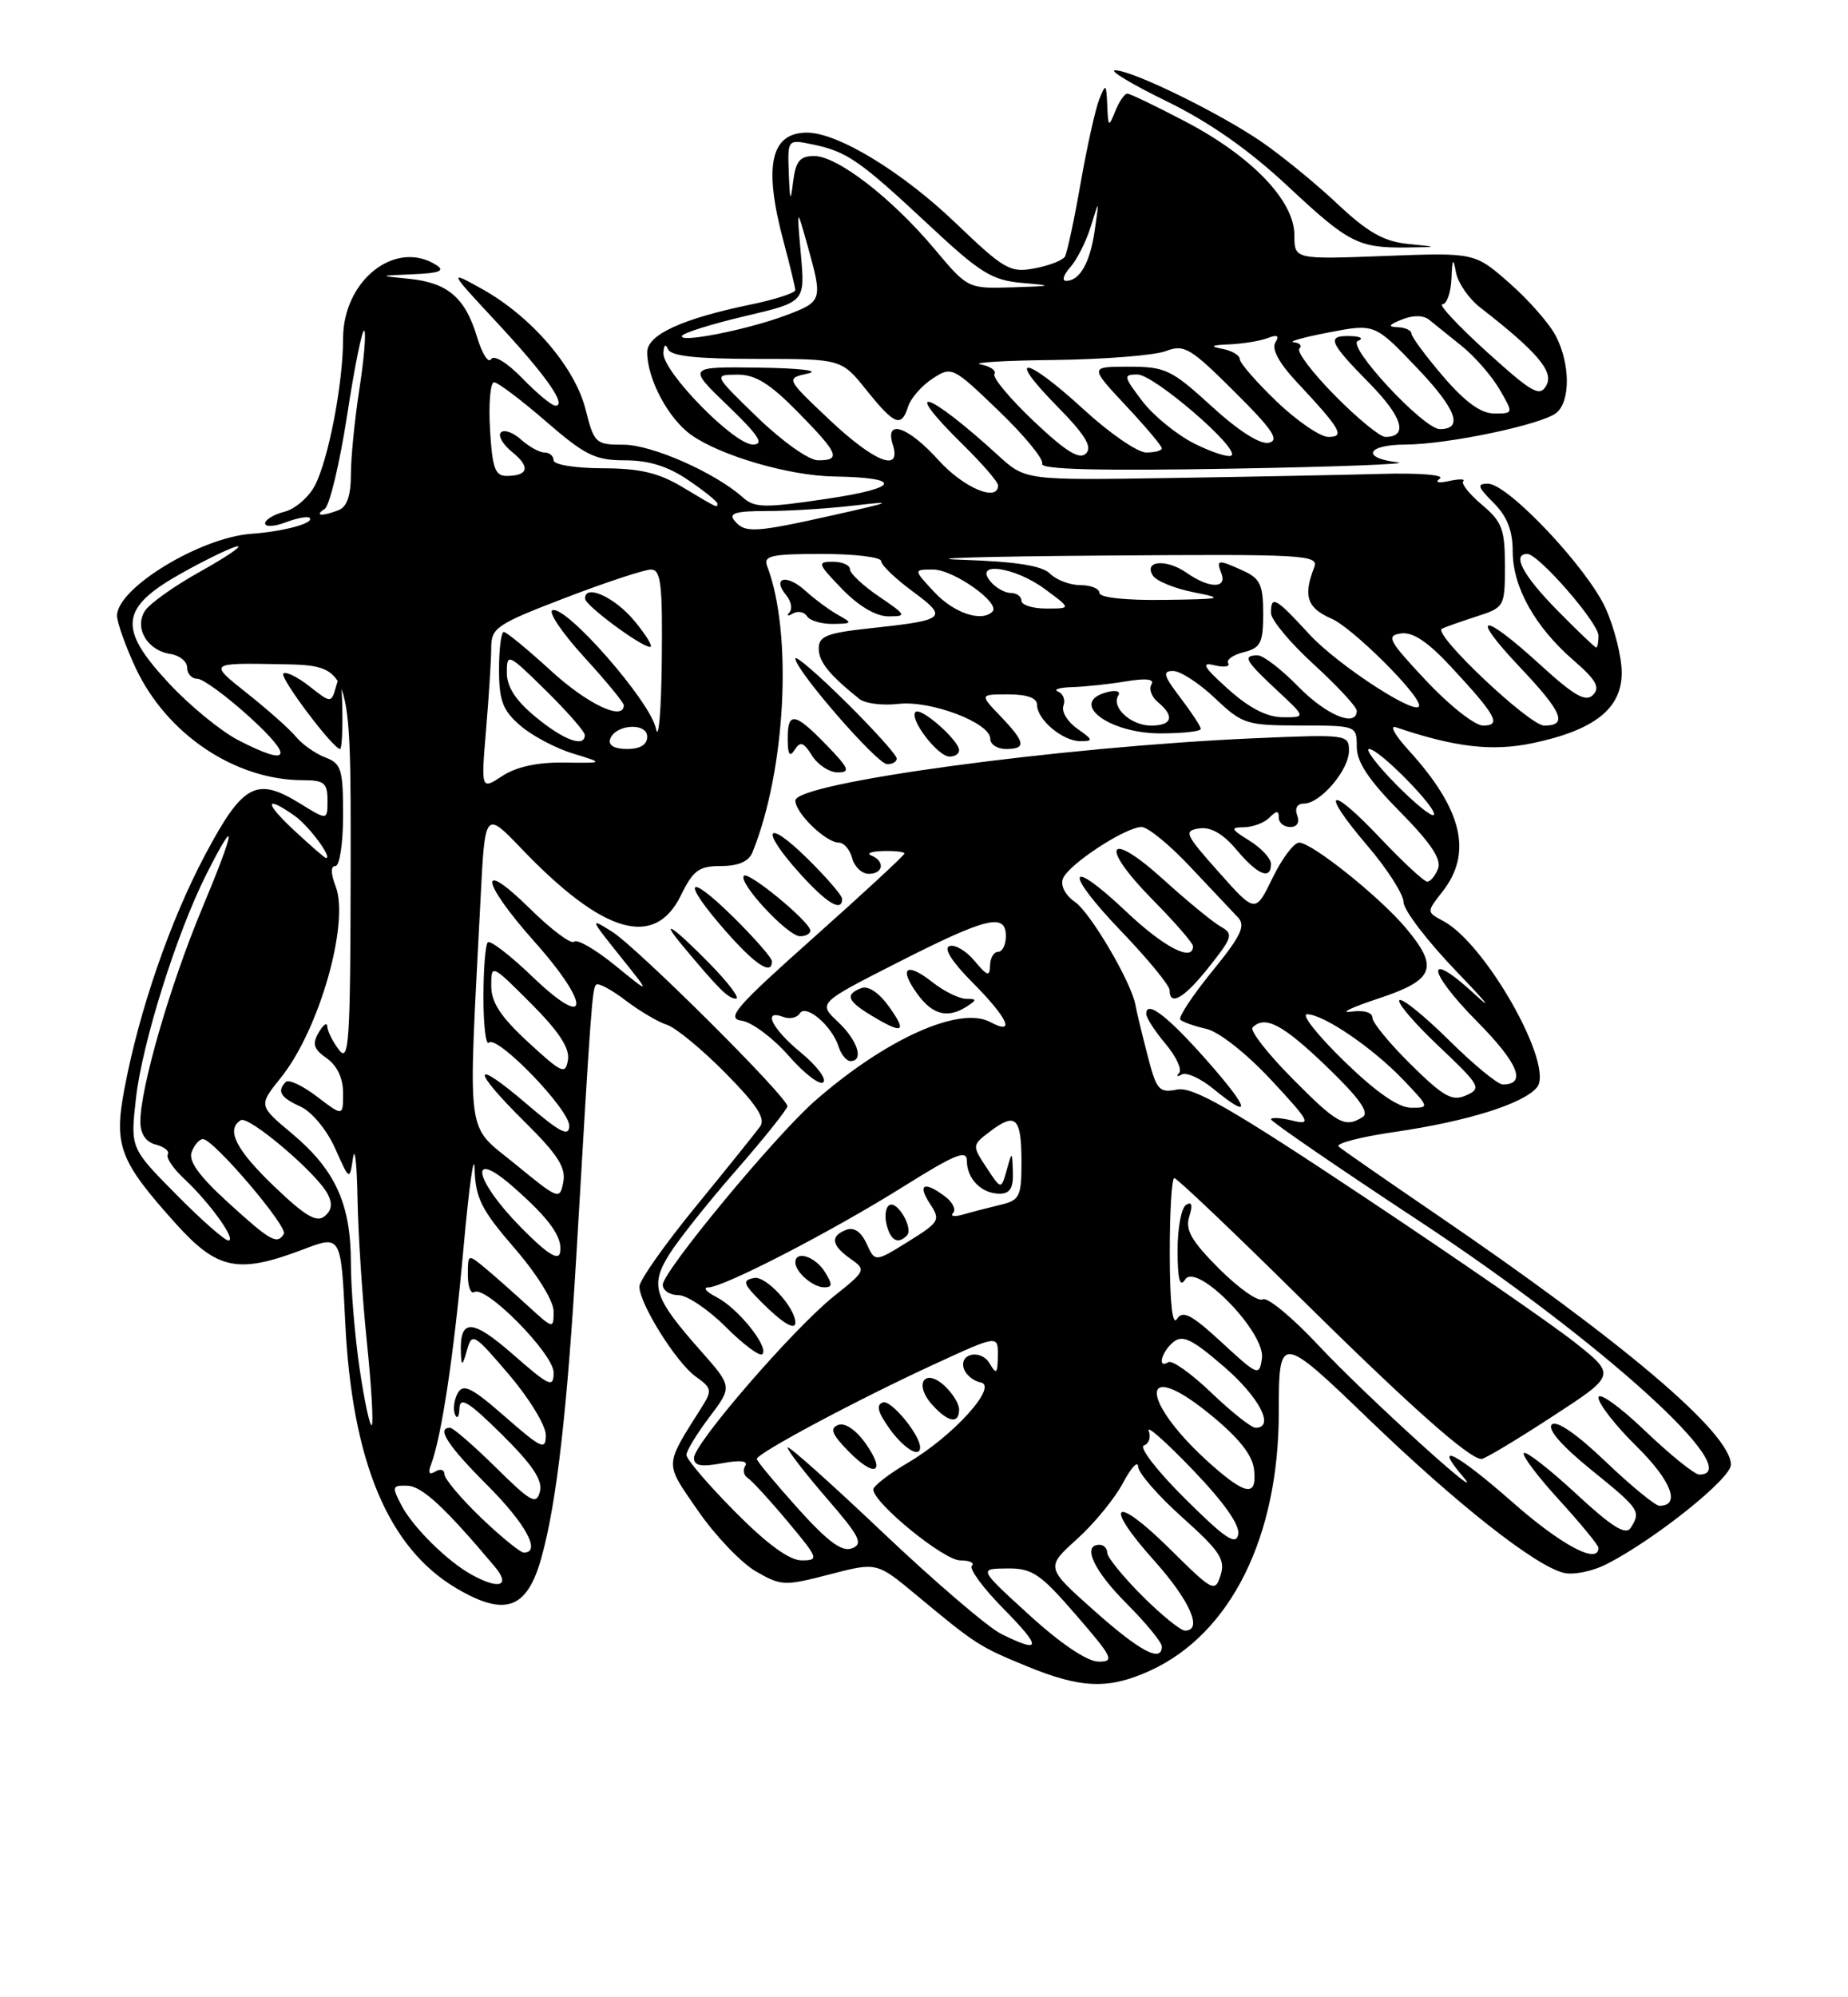 <?xml version="1.0" encoding="UTF-8" standalone="no"?>
<!DOCTYPE svg PUBLIC "-//W3C//DTD SVG 1.1//EN" "http://www.w3.org/Graphics/SVG/1.1/DTD/svg11.dtd" >
<svg xmlns="http://www.w3.org/2000/svg" xmlns:xlink="http://www.w3.org/1999/xlink" version="1.1" viewBox="0 0 237 256">
 <g >
 <path fill="currentColor"
d=" M 147.50 214.13 C 157.82 209.42 164.00 197.01 164.00 181.03 C 164.00 170.91 164.14 170.92 175.68 182.04 C 186.88 192.82 196.85 200.67 200.52 201.59 C 201.78 201.91 204.27 201.40 206.14 200.43 C 212.31 197.25 221.96 189.53 221.98 187.75 C 222.03 183.73 208.22 172.01 184.00 155.51 C 177.68 151.20 172.13 147.35 171.68 146.96 C 171.22 146.57 174.47 145.72 178.90 145.08 C 188.24 143.71 195.36 141.48 197.11 139.37 C 199.39 136.63 190.59 120.99 185.11 118.06 C 182.94 116.90 182.94 116.90 184.97 114.31 C 188.90 109.32 187.56 103.73 180.60 96.10 C 178.89 94.23 178.18 92.93 179.00 93.21 C 186.64 95.79 191.35 96.34 196.57 95.25 C 204.51 93.58 208.01 90.80 207.98 86.18 C 207.97 84.16 207.04 80.47 205.93 78.00 C 203.59 72.80 193.39 62.00 190.83 62.00 C 189.37 62.00 189.49 62.40 191.55 64.45 C 193.29 66.20 194.00 68.01 194.00 70.70 C 194.01 75.27 196.87 80.37 201.84 84.67 C 204.70 87.15 205.24 88.11 204.30 89.07 C 203.36 90.03 201.89 89.19 197.47 85.15 C 190.04 78.36 188.34 78.55 194.85 85.44 C 200.40 91.30 201.11 93.00 198.04 93.00 C 196.14 93.00 183.72 81.26 184.91 80.59 C 185.24 80.41 187.19 79.72 189.25 79.05 C 192.96 77.86 193.00 77.79 193.00 72.51 C 193.00 67.84 192.64 66.87 190.06 64.70 C 188.44 63.34 187.36 61.98 187.65 61.68 C 187.95 61.38 187.14 61.37 185.85 61.65 C 184.45 61.96 183.97 61.84 184.66 61.34 C 185.30 60.87 181.99 60.60 177.16 60.74 C 172.40 60.87 160.18 61.11 150.00 61.27 C 131.50 61.56 131.50 61.56 128.00 58.36 C 118.89 50.03 115.29 48.94 123.50 57.00 C 125.97 59.43 128.00 61.77 128.00 62.21 C 128.00 64.40 123.57 62.53 120.38 59.00 C 116.45 54.65 113.43 53.62 114.50 57.00 C 115.65 60.64 112.13 59.24 106.32 53.75 C 100.77 48.50 100.77 48.50 103.63 47.87 C 105.26 47.51 102.52 47.19 97.32 47.12 C 88.15 47.00 88.15 47.00 93.32 51.98 C 97.31 55.81 98.05 56.96 96.57 56.98 C 94.15 57.01 84.97 47.63 85.08 45.25 C 85.13 44.21 85.36 44.00 85.66 44.75 C 86.02 45.64 89.28 46.00 97.04 46.00 C 107.91 46.00 107.91 46.00 111.12 50.00 C 114.73 54.50 115.60 54.84 116.47 52.09 C 116.81 51.04 118.20 49.44 119.58 48.54 C 122.05 46.92 122.17 46.98 128.07 52.65 C 131.37 55.81 133.88 58.87 133.66 59.45 C 133.38 60.17 140.94 60.37 157.88 60.07 C 171.42 59.84 181.04 59.47 179.25 59.26 C 174.52 58.70 175.27 57.00 180.25 56.98 C 185.68 56.96 197.80 54.41 199.61 52.91 C 201.42 51.41 201.38 46.64 199.53 43.06 C 198.73 41.51 196.06 38.46 193.60 36.30 C 189.13 32.37 189.13 32.37 177.57 32.81 C 166.00 33.25 166.00 33.25 166.00 30.13 C 166.00 25.74 160.56 20.07 152.10 15.62 C 148.31 13.63 144.92 12.00 144.57 12.00 C 144.22 12.00 143.53 13.01 143.03 14.25 C 142.18 16.36 142.12 16.31 142.00 13.50 C 141.88 10.70 141.81 10.65 140.97 12.74 C 140.48 13.98 139.40 18.82 138.58 23.51 C 137.76 28.20 136.85 32.43 136.56 32.91 C 136.26 33.38 134.51 34.06 132.66 34.40 C 129.55 34.99 128.78 34.55 122.50 28.53 C 115.67 22.00 107.43 17.00 103.50 17.00 C 98.81 17.00 97.89 21.28 100.50 31.00 C 101.31 34.02 101.98 36.81 101.99 37.18 C 101.99 37.55 99.41 38.39 96.25 39.04 C 87.45 40.86 83.00 42.91 83.00 45.14 C 83.00 48.57 85.70 53.65 88.64 55.74 C 92.40 58.41 101.21 60.98 106.93 61.07 C 115.86 61.21 115.46 62.54 106.07 63.93 C 98.01 65.13 96.77 65.11 95.24 63.73 C 91.69 60.57 83.60 57.00 79.97 57.00 C 76.37 57.00 76.20 56.83 75.09 52.45 C 73.73 47.06 68.14 40.56 61.84 37.05 C 57.50 34.64 57.50 34.64 63.71 41.32 C 70.00 48.08 72.76 52.00 71.23 52.00 C 70.77 52.00 68.87 50.43 67.00 48.50 C 65.04 46.48 63.34 45.44 62.98 46.04 C 62.63 46.61 61.82 45.33 61.18 43.20 C 59.67 38.17 57.43 36.24 52.50 35.74 C 48.50 35.34 48.50 35.34 53.00 35.15 C 56.31 35.02 57.10 34.71 56.00 34.00 C 50.75 30.61 44.00 35.90 44.00 43.39 C 44.00 49.12 42.14 58.84 40.39 62.22 C 39.60 63.73 37.85 65.25 36.48 65.59 C 35.12 65.94 34.00 66.61 34.00 67.08 C 34.00 67.56 35.19 67.50 36.64 66.95 C 38.09 66.40 39.47 66.14 39.71 66.38 C 40.37 67.04 36.41 68.12 32.22 68.42 C 25.65 68.90 14.99 75.40 15.01 78.92 C 15.02 79.79 16.08 82.78 17.37 85.56 C 21.35 94.09 30.14 100.00 38.87 100.00 C 41.57 100.00 42.00 100.36 42.00 102.58 C 42.00 105.16 42.00 105.16 38.52 103.01 C 32.89 99.53 31.16 100.45 26.34 109.50 C 21.83 117.97 17.84 129.52 15.95 139.60 C 14.58 146.86 15.33 148.81 22.52 156.81 C 27.88 162.77 30.53 163.31 38.86 160.15 C 43.73 158.29 43.73 158.29 44.27 169.40 C 45.13 187.34 49.78 198.44 58.59 203.61 C 64.82 207.26 67.60 206.24 69.44 199.64 C 71.40 192.60 72.76 180.70 73.97 160.00 C 75.77 129.23 75.95 126.72 76.45 126.21 C 76.72 125.94 78.42 126.84 80.22 128.22 C 82.03 129.59 84.41 131.00 85.53 131.35 C 86.65 131.71 90.02 134.48 93.02 137.52 C 97.07 141.62 98.22 143.38 97.48 144.39 C 96.94 145.14 93.24 149.74 89.25 154.62 C 85.26 159.49 82.00 164.12 82.00 164.90 C 82.00 167.11 86.78 174.73 89.25 176.46 C 91.26 177.87 91.34 178.23 90.06 180.26 C 85.14 188.07 85.17 187.33 89.52 193.64 C 91.71 196.81 95.04 200.30 96.91 201.39 C 100.17 203.28 100.60 203.30 106.38 201.80 C 112.44 200.22 112.44 200.22 117.47 204.40 C 125.17 210.80 125.55 211.04 131.72 213.58 C 138.66 216.43 142.19 216.55 147.50 214.13 Z  M 180.52 31.26 C 177.45 30.94 175.39 29.77 171.52 26.13 C 168.76 23.53 164.37 19.95 161.78 18.17 C 156.29 14.42 145.18 9.00 143.00 9.01 C 142.18 9.01 145.15 10.80 149.62 12.98 C 155.11 15.66 160.13 19.18 165.14 23.85 C 172.98 31.18 174.19 31.80 180.50 31.72 C 184.50 31.66 184.50 31.66 180.52 31.26 Z  M 132.00 207.00 C 125.50 201.07 125.50 201.07 129.15 201.03 C 132.39 201.00 133.39 201.68 138.00 207.00 C 142.74 212.47 142.99 213.00 140.85 212.97 C 139.41 212.95 135.99 210.64 132.00 207.00 Z  M 140.30 206.42 C 134.10 200.90 134.10 200.90 138.12 197.27 C 140.33 195.28 142.98 192.04 144.02 190.07 C 145.06 188.11 145.93 187.17 145.96 187.98 C 145.98 188.79 148.54 191.73 151.64 194.50 C 156.44 198.79 157.17 199.90 156.54 201.89 C 155.82 204.14 155.58 204.02 150.02 198.52 C 142.87 191.44 141.36 192.60 148.03 200.04 C 152.62 205.17 154.30 209.00 151.97 209.00 C 151.41 209.00 148.93 206.99 146.47 204.53 C 144.01 202.07 142.00 199.59 142.00 199.03 C 142.00 198.46 141.55 198.00 141.00 198.00 C 138.73 198.00 140.27 201.33 144.50 205.55 C 146.97 208.03 149.00 210.49 149.00 211.03 C 149.00 213.16 146.21 211.68 140.30 206.42 Z  M 128.41 209.43 C 126.72 208.59 119.85 202.72 113.16 196.37 C 106.47 190.03 101.00 185.15 101.00 185.53 C 101.00 185.91 103.25 188.83 106.00 192.01 C 110.26 196.92 110.75 197.88 109.27 198.45 C 107.98 198.95 106.17 197.61 102.30 193.31 C 99.43 190.11 97.07 187.28 97.06 187.00 C 97.02 186.30 109.95 179.40 119.75 174.89 C 128.00 171.09 128.00 171.09 127.97 173.80 C 127.94 176.07 127.78 176.23 126.94 174.79 C 125.80 172.83 122.86 173.48 123.65 175.53 C 123.94 176.27 124.89 177.03 125.77 177.19 C 128.07 177.64 122.21 184.10 116.46 187.47 C 114.01 188.91 112.00 190.46 112.00 190.91 C 112.00 192.63 121.04 200.00 123.14 200.00 C 124.35 200.00 125.02 200.31 124.64 200.69 C 124.26 201.07 126.08 203.55 128.69 206.19 C 133.64 211.22 133.58 211.98 128.41 209.43 Z  M 110.98 184.97 C 109.76 183.26 108.35 182.31 107.49 182.64 C 106.39 183.06 106.68 183.83 108.78 185.98 C 112.21 189.50 113.71 188.81 110.98 184.97 Z  M 118.00 185.52 C 118.00 183.91 114.28 179.40 113.24 179.75 C 112.33 180.05 112.56 180.98 114.06 183.09 C 115.87 185.63 118.00 186.95 118.00 185.52 Z  M 123.00 180.65 C 123.00 179.92 122.14 178.54 121.10 177.59 C 118.53 175.27 117.18 177.44 119.56 180.06 C 121.60 182.32 123.00 182.56 123.00 180.65 Z  M 60.50 201.84 C 57.36 200.11 52.95 195.75 51.48 192.93 C 50.23 190.55 50.29 190.36 52.25 190.43 C 54.12 190.49 57.03 193.18 63.41 200.75 C 65.54 203.27 64.08 203.81 60.50 201.84 Z  M 94.22 193.72 C 90.80 190.27 88.01 187.01 88.03 186.47 C 88.04 185.94 89.38 183.75 90.99 181.62 C 93.93 177.73 93.93 177.73 89.85 173.12 C 83.85 166.34 83.34 164.80 85.80 160.82 C 86.93 159.00 90.80 154.12 94.41 150.00 C 98.01 145.88 100.96 142.18 100.98 141.79 C 101.01 140.63 81.78 121.50 78.50 119.42 C 75.61 117.60 75.65 117.71 79.50 122.52 C 83.50 127.50 83.50 127.50 78.91 123.76 C 76.38 121.70 74.01 120.32 73.63 120.70 C 73.26 121.07 70.71 119.17 67.98 116.48 C 61.20 109.80 61.65 112.97 68.58 120.74 C 75.83 128.88 75.63 132.23 68.31 125.21 C 65.45 122.46 62.86 120.47 62.56 120.78 C 62.25 121.08 62.00 124.26 62.00 127.83 C 62.00 131.41 62.31 134.02 62.69 133.64 C 63.74 132.59 73.00 142.16 73.00 144.29 C 73.00 145.77 71.85 145.18 67.50 141.46 C 60.47 135.45 60.37 136.96 67.35 143.85 C 71.52 147.97 72.60 149.66 72.24 151.51 C 71.80 153.83 71.64 153.77 66.06 149.19 C 59.65 143.94 60.02 146.71 61.63 115.20 C 62.20 103.90 62.20 103.90 66.91 108.81 C 77.38 119.73 83.96 121.64 87.33 114.75 C 88.90 111.54 89.64 111.00 92.48 111.00 C 94.69 111.00 96.02 110.42 96.50 109.25 C 100.78 98.71 101.68 81.15 98.38 72.55 C 97.88 71.23 98.92 71.00 105.39 71.00 C 109.58 71.00 113.00 71.41 113.00 71.91 C 113.00 72.42 114.82 74.16 117.03 75.79 C 121.66 79.20 121.34 79.48 111.67 80.52 C 106.06 81.12 105.00 81.53 105.00 83.12 C 105.00 84.82 106.34 86.48 110.20 89.58 C 110.94 90.17 113.19 90.46 115.20 90.22 C 119.36 89.74 127.00 92.64 127.00 94.69 C 127.00 95.41 127.90 96.00 129.00 96.00 C 131.66 96.00 131.52 95.16 128.31 91.80 C 125.63 89.00 125.63 89.00 129.31 89.00 C 131.73 89.00 133.00 89.46 133.00 90.35 C 133.00 92.24 136.29 95.00 138.55 95.00 C 140.25 95.00 140.20 94.83 138.16 93.40 C 136.90 92.51 136.10 91.19 136.38 90.46 C 136.66 89.73 136.35 88.91 135.69 88.64 C 135.04 88.38 135.85 88.12 137.50 88.07 C 139.15 88.02 142.26 87.69 144.41 87.33 C 147.01 86.90 148.10 87.04 147.67 87.73 C 147.31 88.30 147.69 89.33 148.51 90.01 C 150.69 91.81 150.33 93.00 147.62 93.00 C 145.03 93.00 142.48 90.66 143.42 89.14 C 143.75 88.60 143.13 88.41 142.00 88.71 C 136.97 90.02 142.10 94.00 148.83 94.00 C 151.67 94.00 154.00 93.74 154.00 93.43 C 154.00 93.12 152.82 91.32 151.38 89.43 C 149.21 86.58 149.05 86.00 150.45 86.00 C 151.38 86.00 153.79 87.57 155.82 89.49 C 159.33 92.82 159.84 92.98 166.75 92.99 C 173.97 93.00 174.00 93.01 174.00 95.72 C 174.00 97.68 175.55 100.01 179.54 104.04 C 183.45 107.99 184.89 110.13 184.43 111.32 C 184.08 112.24 183.45 113.00 183.04 113.00 C 182.63 113.00 179.93 110.50 177.03 107.44 C 170.41 100.43 169.16 101.13 175.36 108.39 C 177.91 111.37 180.00 114.64 180.00 115.63 C 180.00 116.63 183.04 120.61 186.75 124.47 C 190.46 128.32 191.60 129.71 189.27 127.56 C 182.74 121.50 182.87 124.30 189.43 130.93 C 194.73 136.28 195.84 139.00 192.72 139.00 C 192.08 139.00 188.97 136.44 185.81 133.31 C 182.64 130.18 179.79 127.88 179.47 128.20 C 179.15 128.52 181.42 131.18 184.53 134.11 C 189.84 139.14 190.04 139.50 188.04 140.39 C 186.24 141.20 185.15 140.59 180.96 136.46 C 178.23 133.77 176.00 131.06 176.00 130.43 C 176.00 129.75 174.88 129.44 173.25 129.67 C 171.74 129.88 173.31 129.13 176.75 127.99 C 183.97 125.61 184.58 124.04 180.29 118.94 C 176.94 114.95 168.24 108.00 166.61 108.00 C 165.94 108.00 164.41 110.04 163.20 112.53 C 161.00 117.06 161.00 117.06 156.30 111.78 C 151.96 106.91 151.77 106.48 153.81 106.18 C 155.29 105.96 156.86 106.87 158.59 108.93 C 161.31 112.16 163.00 112.85 163.00 110.73 C 163.00 110.03 161.76 108.70 160.25 107.76 C 157.83 106.26 157.75 106.05 159.55 106.03 C 160.68 106.01 162.14 105.46 162.80 104.80 C 163.73 103.87 164.00 103.87 164.00 104.80 C 164.00 105.46 164.66 106.00 165.47 106.00 C 166.36 106.00 166.71 105.41 166.36 104.50 C 166.02 103.60 166.36 103.00 167.22 103.00 C 169.33 103.00 173.00 98.70 173.00 96.23 C 173.00 94.14 172.76 94.11 160.75 94.63 C 135.95 95.72 102.00 100.33 102.00 102.61 C 102.00 104.21 105.92 108.00 107.57 108.00 C 108.23 108.00 109.00 108.90 109.29 110.00 C 109.58 111.10 110.53 112.00 111.41 112.00 C 113.30 112.00 113.53 110.38 111.75 109.66 C 111.06 109.38 111.74 109.12 113.25 109.08 C 114.76 109.04 116.00 109.18 116.00 109.39 C 116.00 109.61 110.77 114.45 104.38 120.14 C 94.31 129.11 93.07 130.54 95.13 130.83 C 96.43 131.01 99.14 133.04 101.15 135.33 C 103.16 137.62 105.16 139.15 105.59 138.72 C 106.03 138.29 104.73 136.57 102.69 134.90 C 98.98 131.84 97.74 129.30 100.47 130.35 C 101.28 130.66 102.22 130.45 102.57 129.89 C 103.35 128.63 106.70 131.49 107.54 134.13 C 107.87 135.16 108.55 136.00 109.07 136.00 C 110.84 136.00 109.99 133.34 107.45 130.96 C 104.91 128.56 104.91 128.56 115.20 123.33 C 126.59 117.55 129.00 116.97 129.00 120.00 C 129.00 121.10 128.55 122.00 128.00 122.00 C 127.45 122.00 126.99 122.79 126.97 123.75 C 126.94 125.22 126.63 125.13 124.98 123.16 C 123.91 121.87 122.46 121.02 121.77 121.26 C 120.97 121.53 122.08 123.28 124.75 125.96 C 129.28 130.52 130.28 132.76 127.00 131.00 C 123.08 128.90 113.61 133.15 104.53 141.09 C 99.42 145.56 85.00 162.97 85.00 164.67 C 85.00 165.40 85.90 166.00 87.00 166.00 C 88.10 166.00 90.84 167.84 93.08 170.08 C 95.33 172.33 97.44 173.90 97.77 173.57 C 98.66 172.67 94.66 167.68 91.90 166.26 C 90.58 165.59 90.10 165.02 90.84 165.01 C 92.83 164.99 106.75 157.80 115.95 152.03 C 122.52 147.92 124.00 147.32 124.00 148.79 C 124.00 151.10 125.89 153.00 128.20 153.00 C 129.52 153.00 129.97 152.27 129.90 150.25 C 129.80 147.50 129.80 147.50 129.10 150.00 C 128.39 152.50 128.39 152.50 126.51 149.64 C 124.64 146.80 124.64 146.78 127.04 144.97 C 130.28 142.53 131.00 143.25 131.00 148.95 C 131.00 153.40 130.78 153.84 128.25 154.44 C 126.74 154.80 124.60 155.35 123.50 155.67 C 122.40 155.99 121.83 155.90 122.23 155.47 C 122.64 155.05 122.19 154.11 121.23 153.38 C 118.56 151.35 117.61 151.76 119.24 154.25 C 120.65 156.39 120.52 156.62 116.47 159.14 C 112.22 161.78 112.22 161.78 111.14 159.41 C 110.44 157.88 109.52 157.25 108.53 157.63 C 106.44 158.43 106.61 159.61 109.07 161.34 C 111.10 162.76 111.06 162.86 106.95 166.14 C 101.76 170.29 89.01 185.01 89.00 186.86 C 89.00 187.88 89.90 188.05 92.60 187.55 C 94.89 187.12 95.97 187.23 95.58 187.87 C 95.24 188.41 95.38 189.12 95.89 189.43 C 96.40 189.75 98.70 192.25 101.00 195.00 C 104.98 199.75 105.07 200.00 102.81 200.00 C 101.23 200.00 98.37 197.91 94.22 193.72 Z  M 102.00 169.52 C 102.00 167.59 98.22 163.49 96.71 163.80 C 95.15 164.11 95.28 164.52 97.71 166.95 C 100.35 169.59 102.00 170.58 102.00 169.52 Z  M 105.77 163.00 C 104.54 161.04 102.00 160.23 102.00 161.80 C 102.00 163.05 104.26 165.00 105.71 165.00 C 106.77 165.00 106.78 164.62 105.77 163.00 Z  M 116.30 158.37 C 117.19 157.48 115.08 153.83 114.04 154.47 C 113.57 154.76 113.42 155.90 113.71 157.00 C 114.24 159.03 115.15 159.51 116.30 158.37 Z  M 114.03 129.05 C 112.74 127.24 111.36 126.31 110.46 126.65 C 108.35 127.46 108.65 128.29 111.75 130.16 C 115.82 132.61 116.38 132.34 114.03 129.05 Z  M 124.00 129.00 C 125.31 128.15 125.29 128.03 123.88 128.02 C 123.00 128.01 121.06 127.05 119.58 125.89 C 116.22 123.24 115.21 124.04 117.65 127.40 C 119.61 130.09 121.55 130.58 124.00 129.00 Z  M 91.00 123.50 C 86.32 118.73 84.43 117.49 87.57 121.25 C 92.20 126.80 93.41 128.00 94.38 128.00 C 94.95 128.00 93.43 125.97 91.00 123.50 Z  M 99.00 123.21 C 99.00 122.78 96.75 120.21 94.00 117.50 C 87.98 111.58 87.36 112.85 93.08 119.36 C 96.90 123.70 99.00 125.06 99.00 123.21 Z  M 103.92 119.25 C 103.78 118.06 96.00 111.66 95.41 112.25 C 94.59 113.08 101.02 120.00 102.60 120.00 C 103.37 120.00 103.96 119.66 103.92 119.25 Z  M 108.00 115.21 C 108.00 114.77 105.97 112.43 103.50 110.00 C 98.14 104.74 97.45 106.28 102.62 112.00 C 106.05 115.80 108.00 116.96 108.00 115.21 Z  M 106.00 95.50 C 101.91 91.28 101.00 91.14 101.02 94.75 C 101.03 96.73 101.28 97.11 101.92 96.10 C 102.63 94.98 103.06 95.12 104.14 96.85 C 104.88 98.03 106.36 99.00 107.44 99.00 C 109.10 99.00 108.89 98.48 106.00 95.50 Z  M 115.00 97.22 C 115.00 96.79 112.08 93.54 108.50 90.00 C 104.92 86.46 102.00 83.94 102.00 84.41 C 102.00 85.87 112.43 97.88 113.75 97.94 C 114.44 97.97 115.00 97.65 115.00 97.22 Z  M 123.00 96.17 C 123.00 94.90 118.09 90.58 117.41 91.26 C 116.56 92.11 120.23 96.93 121.75 96.97 C 122.44 96.99 123.00 96.63 123.00 96.17 Z  M 107.50 78.83 C 106.40 78.22 104.49 76.81 103.25 75.69 C 100.86 73.53 98.94 74.02 100.85 76.32 C 101.47 77.07 101.65 78.05 101.24 78.50 C 100.83 78.95 101.03 79.02 101.68 78.64 C 102.33 78.27 103.14 78.42 103.49 78.98 C 103.84 79.54 105.33 79.99 106.81 79.97 C 109.32 79.94 109.36 79.86 107.50 78.83 Z  M 112.73 76.46 C 110.68 75.07 109.00 73.49 109.00 72.96 C 109.00 72.43 108.01 72.00 106.80 72.00 C 104.77 72.00 104.86 72.26 108.00 75.50 C 110.12 77.69 112.34 79.00 113.93 79.00 C 116.33 79.00 116.26 78.86 112.73 76.46 Z  M 61.68 194.52 C 59.11 192.05 57.00 189.55 57.00 188.96 C 57.00 188.37 56.47 188.21 55.83 188.61 C 55.06 189.08 54.86 188.80 55.26 187.77 C 56.62 184.22 58.21 173.65 59.44 160.00 C 60.16 152.03 60.80 147.46 60.87 149.86 C 60.98 153.58 61.75 155.09 66.00 160.00 C 68.89 163.34 71.00 166.75 71.00 168.08 C 71.00 170.36 70.95 170.35 67.75 167.42 C 65.96 165.78 63.49 163.59 62.25 162.56 C 60.01 160.70 60.00 160.70 60.00 163.40 C 60.00 164.90 60.37 165.89 60.83 165.61 C 62.29 164.70 71.00 173.53 71.00 175.92 C 71.00 177.94 70.49 177.71 65.79 173.60 C 60.50 168.97 58.92 168.95 59.11 173.50 C 59.18 175.15 59.32 175.08 59.88 173.08 C 60.53 170.76 60.74 170.88 65.28 176.19 C 67.87 179.23 70.00 182.71 70.00 183.94 C 70.00 185.93 69.47 185.69 64.78 181.59 C 60.50 177.84 59.41 177.30 58.71 178.55 C 58.24 179.39 58.08 180.62 58.35 181.29 C 58.62 181.95 58.88 181.62 58.92 180.53 C 58.98 178.96 60.08 179.63 64.38 183.88 C 68.30 187.76 69.62 189.73 69.24 191.18 C 68.79 192.92 68.10 192.54 63.58 188.08 C 60.75 185.29 58.11 183.00 57.72 183.00 C 55.93 183.00 57.41 185.28 62.50 190.37 C 67.43 195.30 69.44 199.00 67.18 199.00 C 66.73 199.00 64.25 196.98 61.68 194.52 Z  M 193.96 192.53 C 186.86 186.28 183.65 184.61 187.59 189.22 C 191.32 193.58 175.12 178.88 169.09 172.44 C 165.73 168.84 162.51 166.19 161.94 166.54 C 161.37 166.89 158.87 165.13 156.37 162.64 C 152.78 159.04 151.98 157.64 152.52 155.92 C 152.99 154.45 152.86 153.97 152.11 154.43 C 151.50 154.81 151.01 157.45 151.02 160.31 C 151.03 164.00 151.31 165.07 151.99 164.00 C 153.45 161.71 162.31 170.79 161.84 174.10 C 161.51 176.42 161.33 176.35 156.68 172.06 C 152.80 168.48 151.68 167.90 150.94 169.06 C 150.36 169.99 150.03 167.02 150.02 160.75 C 150.01 155.39 150.27 151.00 150.60 151.00 C 150.93 151.00 158.02 157.73 166.35 165.96 C 180.80 180.23 188.42 187.00 190.00 187.00 C 190.40 187.00 194.45 184.58 198.99 181.62 C 207.26 176.25 207.26 176.25 201.94 172.04 C 199.01 169.73 186.92 161.38 175.06 153.49 C 157.85 142.04 152.99 139.25 150.96 139.65 C 148.62 140.11 148.31 139.74 147.13 135.11 C 146.41 132.34 145.73 129.49 145.61 128.79 C 145.10 125.91 139.89 117.04 137.89 115.63 C 136.61 114.74 135.97 113.51 136.32 112.61 C 137.02 110.80 144.34 106.00 146.41 106.00 C 147.21 106.00 150.03 108.31 152.68 111.14 C 155.33 113.96 158.07 116.86 158.76 117.58 C 159.79 118.64 159.17 119.95 155.43 124.53 C 152.91 127.63 151.08 130.41 151.37 130.70 C 151.66 130.99 153.16 131.52 154.70 131.87 C 156.31 132.23 159.84 135.01 163.00 138.40 C 168.00 143.77 168.25 144.24 165.75 143.63 C 164.24 143.26 163.00 143.19 163.00 143.47 C 163.00 143.75 171.61 149.66 182.14 156.59 C 205.32 171.86 224.24 189.00 217.93 189.00 C 217.33 189.00 214.18 186.46 210.93 183.35 C 207.67 180.24 205.00 178.34 205.00 179.14 C 205.00 179.93 207.21 182.76 209.92 185.42 C 214.34 189.78 215.58 193.00 212.82 193.00 C 212.29 193.00 209.17 190.45 205.90 187.32 C 202.18 183.77 199.60 182.00 199.01 182.59 C 198.42 183.18 200.30 185.34 204.03 188.36 C 210.30 193.43 210.48 193.70 209.13 195.83 C 208.50 196.82 206.74 195.73 202.11 191.44 C 198.72 188.30 195.71 185.96 195.43 186.24 C 195.15 186.52 197.19 189.23 199.96 192.26 C 202.73 195.30 205.00 198.05 205.00 198.39 C 205.00 200.59 200.25 198.07 193.96 192.53 Z  M 154.87 136.03 C 149.78 130.26 147.00 128.11 147.00 129.95 C 147.00 130.45 148.11 132.17 149.47 133.78 C 150.83 135.40 151.62 137.08 151.22 137.52 C 150.82 137.96 150.98 138.05 151.56 137.72 C 152.14 137.39 153.94 138.20 155.56 139.52 C 160.61 143.65 160.33 142.24 154.87 136.03 Z  M 155.09 123.89 C 158.09 120.10 158.20 119.69 156.56 118.77 C 155.57 118.22 152.26 115.50 149.19 112.72 C 141.98 106.19 140.92 108.33 147.88 115.38 C 150.70 118.23 153.00 120.89 153.00 121.28 C 153.00 123.35 149.27 121.42 144.43 116.84 C 136.81 109.64 136.36 111.62 143.84 119.41 C 147.23 122.94 150.00 126.32 150.00 126.91 C 150.00 129.05 151.89 127.93 155.09 123.89 Z  M 151.97 192.08 C 148.41 188.55 146.04 185.49 146.70 185.27 C 147.35 185.05 147.63 184.21 147.32 183.39 C 147.01 182.58 149.55 184.83 152.96 188.38 C 156.99 192.58 159.04 195.49 158.80 196.68 C 158.50 198.13 157.11 197.19 151.97 192.08 Z  M 155.52 187.88 C 146.22 179.71 145.86 173.69 155.12 181.23 C 158.81 184.22 160.60 186.45 160.82 188.30 C 161.23 191.82 159.88 191.71 155.52 187.88 Z  M 46.13 175.50 C 45.51 171.33 45.00 165.19 45.00 161.86 C 45.00 154.31 43.00 149.94 37.42 145.27 C 33.15 141.70 33.15 141.70 36.04 138.10 C 40.93 132.02 44.84 118.34 43.05 113.62 C 42.40 111.93 42.40 111.00 43.02 111.00 C 43.56 111.00 44.00 108.06 44.00 104.48 C 44.00 98.59 43.77 97.86 41.71 97.08 C 40.45 96.60 38.76 95.41 37.96 94.44 C 37.16 93.46 34.31 90.94 31.64 88.82 C 26.78 84.97 26.78 84.97 35.89 85.13 C 45.00 85.30 45.00 85.30 44.97 110.90 C 44.94 133.63 44.77 136.28 43.47 134.56 C 42.66 133.49 41.99 132.14 41.97 131.56 C 41.95 130.98 41.46 131.33 40.87 132.34 C 40.02 133.81 40.22 134.47 41.90 135.64 C 43.24 136.58 44.00 138.20 44.00 140.11 C 44.00 143.10 44.00 143.10 40.66 140.56 C 38.83 139.16 37.03 138.31 36.66 138.67 C 35.48 139.86 35.95 140.66 38.55 141.84 C 39.99 142.50 41.91 144.81 42.97 147.17 C 44.83 151.34 44.83 151.34 45.27 148.42 C 45.51 146.82 45.77 149.16 45.85 153.64 C 45.93 158.12 46.47 166.39 47.05 172.01 C 47.63 177.63 47.91 182.42 47.68 182.66 C 47.44 182.89 46.75 179.67 46.13 175.50 Z  M 43.90 90.75 C 43.83 87.24 43.58 86.27 43.14 87.84 C 42.49 90.17 42.49 90.17 39.69 87.97 C 38.15 86.76 36.64 86.02 36.34 86.33 C 35.83 86.84 42.73 96.00 43.62 96.00 C 43.83 96.00 43.96 93.64 43.90 90.75 Z  M 155.37 178.53 C 152.81 176.07 150.32 174.30 149.85 174.59 C 148.40 175.49 148.92 173.32 150.46 172.03 C 151.65 171.04 152.84 171.61 156.96 175.16 C 161.52 179.09 163.54 183.00 161.02 183.00 C 160.48 183.00 157.94 180.99 155.37 178.53 Z  M 66.75 157.26 C 60.81 151.22 60.01 147.06 65.75 152.07 C 70.49 156.21 72.22 158.63 71.82 160.57 C 71.60 161.64 70.07 160.64 66.75 157.26 Z  M 22.58 153.08 C 16.72 147.16 16.72 147.16 17.43 140.83 C 18.22 133.71 22.67 119.56 26.49 112.01 C 30.50 104.10 30.23 106.14 25.88 116.53 C 21.80 126.31 18.00 139.43 18.00 143.75 C 18.00 145.34 18.69 146.37 19.99 146.71 C 21.08 146.99 21.77 147.56 21.52 147.97 C 21.27 148.38 22.22 149.79 23.63 151.10 C 26.94 154.19 30.38 159.00 29.29 159.00 C 28.82 159.00 25.80 156.34 22.58 153.08 Z  M 29.22 154.10 C 25.52 150.72 24.14 148.81 24.58 147.65 C 24.93 146.74 25.58 146.00 26.03 146.00 C 27.37 146.00 36.97 157.25 36.40 158.16 C 35.53 159.56 34.71 159.10 29.22 154.10 Z  M 35.15 152.05 C 30.24 147.35 28.95 144.77 30.88 143.58 C 31.88 142.95 40.56 150.30 42.00 153.00 C 42.67 154.25 42.56 155.12 41.63 155.89 C 40.61 156.74 39.12 155.86 35.15 152.05 Z  M 165.69 138.19 C 162.53 135.00 160.26 132.08 160.64 131.69 C 162.23 130.10 164.51 131.30 170.11 136.68 C 174.31 140.72 175.66 142.60 174.76 143.17 C 172.49 144.61 171.51 144.07 165.69 138.19 Z  M 172.35 135.98 C 168.97 132.69 166.84 130.00 167.62 130.00 C 169.73 130.00 176.03 134.29 179.95 138.39 C 183.34 141.94 183.35 142.00 180.95 141.98 C 179.32 141.97 176.43 139.95 172.35 135.98 Z  M 67.75 133.59 C 64.22 130.34 63.00 128.49 63.00 126.37 C 63.00 123.54 63.02 123.54 68.09 128.61 C 71.65 132.17 73.08 134.34 72.84 135.83 C 72.53 137.78 72.08 137.58 67.75 133.59 Z  M 37.76 106.47 C 33.90 102.88 33.90 101.84 37.77 104.55 C 39.61 105.84 42.74 110.06 41.79 109.97 C 41.63 109.96 39.82 108.38 37.76 106.47 Z  M 178.98 100.48 C 176.56 98.02 175.04 96.00 175.59 96.00 C 176.89 96.00 184.53 103.80 183.87 104.46 C 183.60 104.73 181.40 102.94 178.98 100.48 Z  M 62.34 93.48 C 62.70 89.20 63.00 84.48 63.00 82.98 C 63.00 80.47 63.72 79.99 72.49 76.63 C 77.71 74.63 82.66 73.00 83.49 73.00 C 84.76 73.00 84.98 74.88 84.87 84.75 C 84.80 91.21 84.46 95.10 84.12 93.38 C 83.43 89.94 72.66 77.61 70.86 78.21 C 70.26 78.41 72.07 81.10 74.88 84.18 C 77.70 87.26 80.00 90.05 80.00 90.39 C 80.00 92.46 75.37 90.28 70.69 86.00 C 67.68 83.25 64.95 81.00 64.61 81.00 C 64.27 81.00 64.00 83.17 64.00 85.82 C 64.00 89.81 64.47 91.04 66.70 92.98 C 68.18 94.27 71.22 95.89 73.45 96.57 C 77.50 97.81 77.50 97.81 72.33 97.74 C 68.94 97.69 66.22 98.28 64.42 99.46 C 61.69 101.25 61.69 101.25 62.34 93.48 Z  M 81.35 79.57 C 78.81 76.51 74.94 74.78 75.04 76.75 C 75.08 77.61 82.08 82.81 83.35 82.92 C 83.82 82.97 82.92 81.46 81.35 79.57 Z  M 30.50 94.84 C 28.30 93.69 24.34 90.45 21.71 87.63 C 15.02 80.47 15.34 77.88 23.50 73.35 C 26.80 71.52 29.95 70.02 30.50 70.02 C 31.05 70.02 28.83 71.51 25.57 73.32 C 22.31 75.14 19.16 77.38 18.58 78.31 C 17.19 80.50 18.90 83.38 21.85 83.82 C 23.03 84.00 24.00 84.78 24.00 85.57 C 24.00 86.36 24.59 87.00 25.31 87.00 C 26.03 87.00 29.07 89.23 32.06 91.95 C 37.79 97.18 37.18 98.30 30.50 94.84 Z  M 78.24 94.75 C 78.88 92.83 83.00 92.55 83.00 94.43 C 83.00 95.45 82.10 96.00 80.42 96.00 C 78.80 96.00 77.99 95.53 78.24 94.75 Z  M 68.73 91.93 C 66.14 89.80 65.00 88.05 65.00 86.21 C 65.00 83.67 65.17 83.75 70.00 88.50 C 72.75 91.21 75.00 93.78 75.00 94.21 C 75.00 95.86 72.32 94.88 68.73 91.93 Z  M 182.90 87.25 C 178.06 82.09 177.72 81.47 179.67 81.19 C 181.20 80.97 183.13 82.27 186.17 85.55 C 191.92 91.75 192.59 93.00 190.19 93.00 C 189.15 93.00 185.86 90.41 182.90 87.25 Z  M 157.50 88.32 C 154.33 85.47 153.97 84.83 155.75 85.27 C 156.99 85.57 157.78 85.45 157.51 85.01 C 157.24 84.57 158.14 83.93 159.51 83.59 C 161.68 83.04 162.00 82.41 162.00 78.64 C 162.00 74.98 161.61 74.14 159.45 73.16 C 156.18 71.67 155.95 71.70 156.64 73.50 C 157.40 75.47 155.07 75.44 152.20 73.43 C 149.60 71.61 146.64 71.84 147.85 73.77 C 148.29 74.47 150.64 75.43 153.07 75.91 C 157.12 76.71 156.80 76.79 149.25 76.89 C 144.34 76.96 141.00 76.59 141.00 76.00 C 141.00 75.45 139.91 75.00 138.57 75.00 C 137.24 75.00 135.48 74.34 134.68 73.54 C 133.65 72.50 130.32 71.98 123.36 71.75 C 117.94 71.57 126.04 71.32 141.36 71.21 C 167.53 71.01 169.17 71.11 168.53 72.75 C 167.11 76.41 167.63 77.94 170.77 79.30 C 173.42 80.44 182.00 88.95 182.00 90.42 C 182.00 92.03 171.62 85.31 167.94 81.32 C 163.56 76.56 163.00 76.25 163.00 78.57 C 163.00 79.44 165.47 82.41 168.50 85.17 C 171.53 87.94 174.00 90.61 174.00 91.10 C 174.00 93.29 170.08 91.67 166.50 88.00 C 164.35 85.80 162.01 84.00 161.30 84.00 C 159.31 84.00 159.69 84.68 163.75 88.46 C 167.50 91.95 167.50 91.95 164.50 91.93 C 162.48 91.92 160.20 90.75 157.50 88.32 Z  M 199.71 78.22 C 195.30 73.74 193.85 71.00 195.87 71.00 C 197.31 71.00 205.00 79.83 205.00 81.48 C 205.00 82.31 204.87 83.00 204.71 83.00 C 204.55 83.00 202.30 80.85 199.71 78.22 Z  M 119.81 75.88 C 117.13 73.00 117.13 73.00 119.67 73.00 C 122.29 73.00 128.36 77.30 127.28 78.39 C 125.89 79.78 122.33 78.58 119.81 75.88 Z  M 131.00 77.00 C 131.00 76.45 130.38 76.00 129.62 76.00 C 128.86 76.00 127.68 75.33 127.00 74.50 C 124.85 71.91 130.16 72.66 134.00 75.50 C 137.39 78.00 137.39 78.00 134.19 78.00 C 132.44 78.00 131.00 77.55 131.00 77.00 Z  M 94.21 66.75 C 93.40 65.78 94.32 65.50 98.34 65.50 C 101.18 65.50 106.20 65.19 109.50 64.80 C 114.79 64.18 114.50 64.32 107.00 66.00 C 96.78 68.29 95.55 68.36 94.21 66.75 Z  M 41.64 65.23 C 42.27 64.83 43.56 59.42 44.52 53.21 C 45.47 47.00 46.46 42.13 46.71 42.38 C 46.97 42.64 46.69 46.00 46.09 49.86 C 45.49 53.72 45.00 58.66 45.00 60.83 C 45.00 63.52 44.49 64.98 43.42 65.39 C 41.26 66.22 40.25 66.13 41.64 65.23 Z  M 87.50 62.42 C 84.44 60.59 82.04 60.03 77.25 60.02 C 73.76 60.01 71.00 59.56 71.00 59.00 C 71.00 58.45 70.47 58.00 69.83 58.00 C 69.18 58.00 67.83 57.25 66.82 56.34 C 65.81 55.43 64.65 55.01 64.24 55.43 C 63.83 55.84 64.49 56.98 65.71 57.96 C 68.06 59.87 67.77 61.00 64.92 61.00 C 63.49 61.00 63.12 59.91 62.84 55.00 C 62.65 51.70 62.89 49.00 63.36 49.00 C 63.84 49.00 66.83 51.25 70.00 54.00 C 75.03 58.36 76.33 59.00 80.15 59.00 C 83.20 59.00 85.68 59.77 88.27 61.54 C 90.32 62.93 92.00 64.28 92.00 64.54 C 92.00 65.13 92.17 65.21 87.50 62.42 Z  M 97.16 53.52 C 91.50 48.04 91.50 48.04 94.54 48.02 C 96.86 48.00 98.69 49.13 102.29 52.78 C 107.56 58.14 107.92 59.00 104.91 59.00 C 103.74 59.00 100.35 56.60 97.16 53.52 Z  M 132.59 54.00 C 129.54 51.11 127.26 48.39 127.53 47.94 C 127.81 47.50 127.01 46.95 125.76 46.71 C 124.52 46.47 128.76 46.21 135.18 46.14 C 141.61 46.06 148.04 45.55 149.48 45.01 C 151.87 44.10 152.62 44.54 158.29 50.18 C 163.19 55.04 164.13 56.42 162.73 56.75 C 161.62 57.00 158.86 55.25 155.39 52.08 C 150.25 47.38 149.46 47.00 144.78 47.00 C 139.73 47.00 139.73 47.00 144.36 51.96 C 146.91 54.68 149.00 57.16 149.00 57.46 C 149.00 57.76 148.10 58.00 146.99 58.00 C 145.89 58.00 142.29 55.52 139.00 52.50 C 131.53 45.63 128.85 45.24 135.49 51.99 C 139.16 55.71 140.12 57.28 139.28 58.12 C 138.44 58.96 136.73 57.91 132.59 54.00 Z  M 153.26 56.90 C 150.98 55.77 147.95 53.31 146.51 51.43 C 144.07 48.22 144.03 48.00 145.88 48.00 C 147.97 48.00 158.90 57.40 157.95 58.37 C 157.64 58.69 155.53 58.02 153.26 56.90 Z  M 163.73 51.47 C 161.13 48.97 159.00 46.53 159.00 46.03 C 159.00 45.54 157.99 44.94 156.75 44.71 C 155.08 44.38 155.32 44.24 157.67 44.14 C 159.41 44.06 161.62 43.70 162.58 43.33 C 163.83 42.85 164.11 43.02 163.55 43.92 C 163.06 44.71 164.04 46.54 166.19 48.84 C 172.00 55.06 172.54 56.00 170.35 56.00 C 169.32 56.00 166.34 53.96 163.73 51.47 Z  M 171.19 50.69 C 168.31 47.77 166.26 45.07 166.64 44.69 C 167.02 44.31 166.70 43.94 165.92 43.87 C 165.14 43.80 167.16 43.23 170.41 42.61 C 176.31 41.47 176.31 41.47 181.75 47.18 C 186.77 52.44 187.72 55.00 184.66 55.00 C 182.56 55.00 172.62 44.30 174.15 43.70 C 174.91 43.39 174.52 43.12 173.25 43.08 C 170.06 42.97 170.39 43.82 175.62 49.12 C 179.89 53.46 180.64 56.00 177.66 56.00 C 176.98 56.00 174.07 53.61 171.19 50.69 Z  M 185.08 48.25 C 182.85 45.64 181.01 43.16 181.01 42.75 C 181.00 42.34 180.21 41.97 179.25 41.94 C 177.94 41.89 178.08 41.64 179.80 40.95 C 181.25 40.37 182.56 40.39 183.30 41.00 C 183.96 41.53 185.85 43.06 187.50 44.38 C 189.15 45.71 191.31 48.19 192.31 49.90 C 194.11 53.00 194.11 53.00 191.63 53.00 C 189.92 53.00 187.91 51.54 185.08 48.25 Z  M 190.65 45.07 C 186.97 41.73 184.42 39.00 184.98 39.00 C 185.54 39.00 186.06 37.54 186.14 35.75 C 186.25 33.10 186.36 32.95 186.73 34.93 C 186.98 36.27 188.38 38.29 189.84 39.42 C 197.16 45.11 199.30 47.63 198.32 49.39 C 197.47 50.92 196.53 50.39 190.65 45.07 Z  M 87.48 43.03 C 87.73 42.64 91.37 41.50 95.59 40.51 C 103.25 38.71 103.25 38.71 102.71 32.60 C 102.17 26.50 102.17 26.50 103.57 31.50 C 105.53 38.52 105.49 38.65 100.75 40.43 C 95.75 42.30 86.85 44.04 87.48 43.03 Z  M 119.81 31.87 C 114.35 25.37 107.39 20.00 104.42 20.00 C 102.58 20.00 102.05 20.65 101.72 23.25 C 101.38 26.01 101.30 25.85 101.16 22.17 C 101.00 17.84 101.00 17.84 104.25 18.52 C 108.63 19.43 110.25 20.56 119.07 28.79 C 125.70 34.99 127.20 35.92 131.07 36.26 C 135.18 36.62 135.08 36.66 129.81 36.83 C 124.12 37.00 124.12 37.00 119.81 31.87 Z  M 137.26 34.25 C 138.12 33.29 139.31 30.93 139.90 29.00 C 140.98 25.50 140.98 25.50 140.40 29.50 C 139.80 33.67 138.48 36.00 136.72 36.00 C 136.15 36.00 136.40 35.21 137.26 34.25 Z "/>
</g>
</svg>